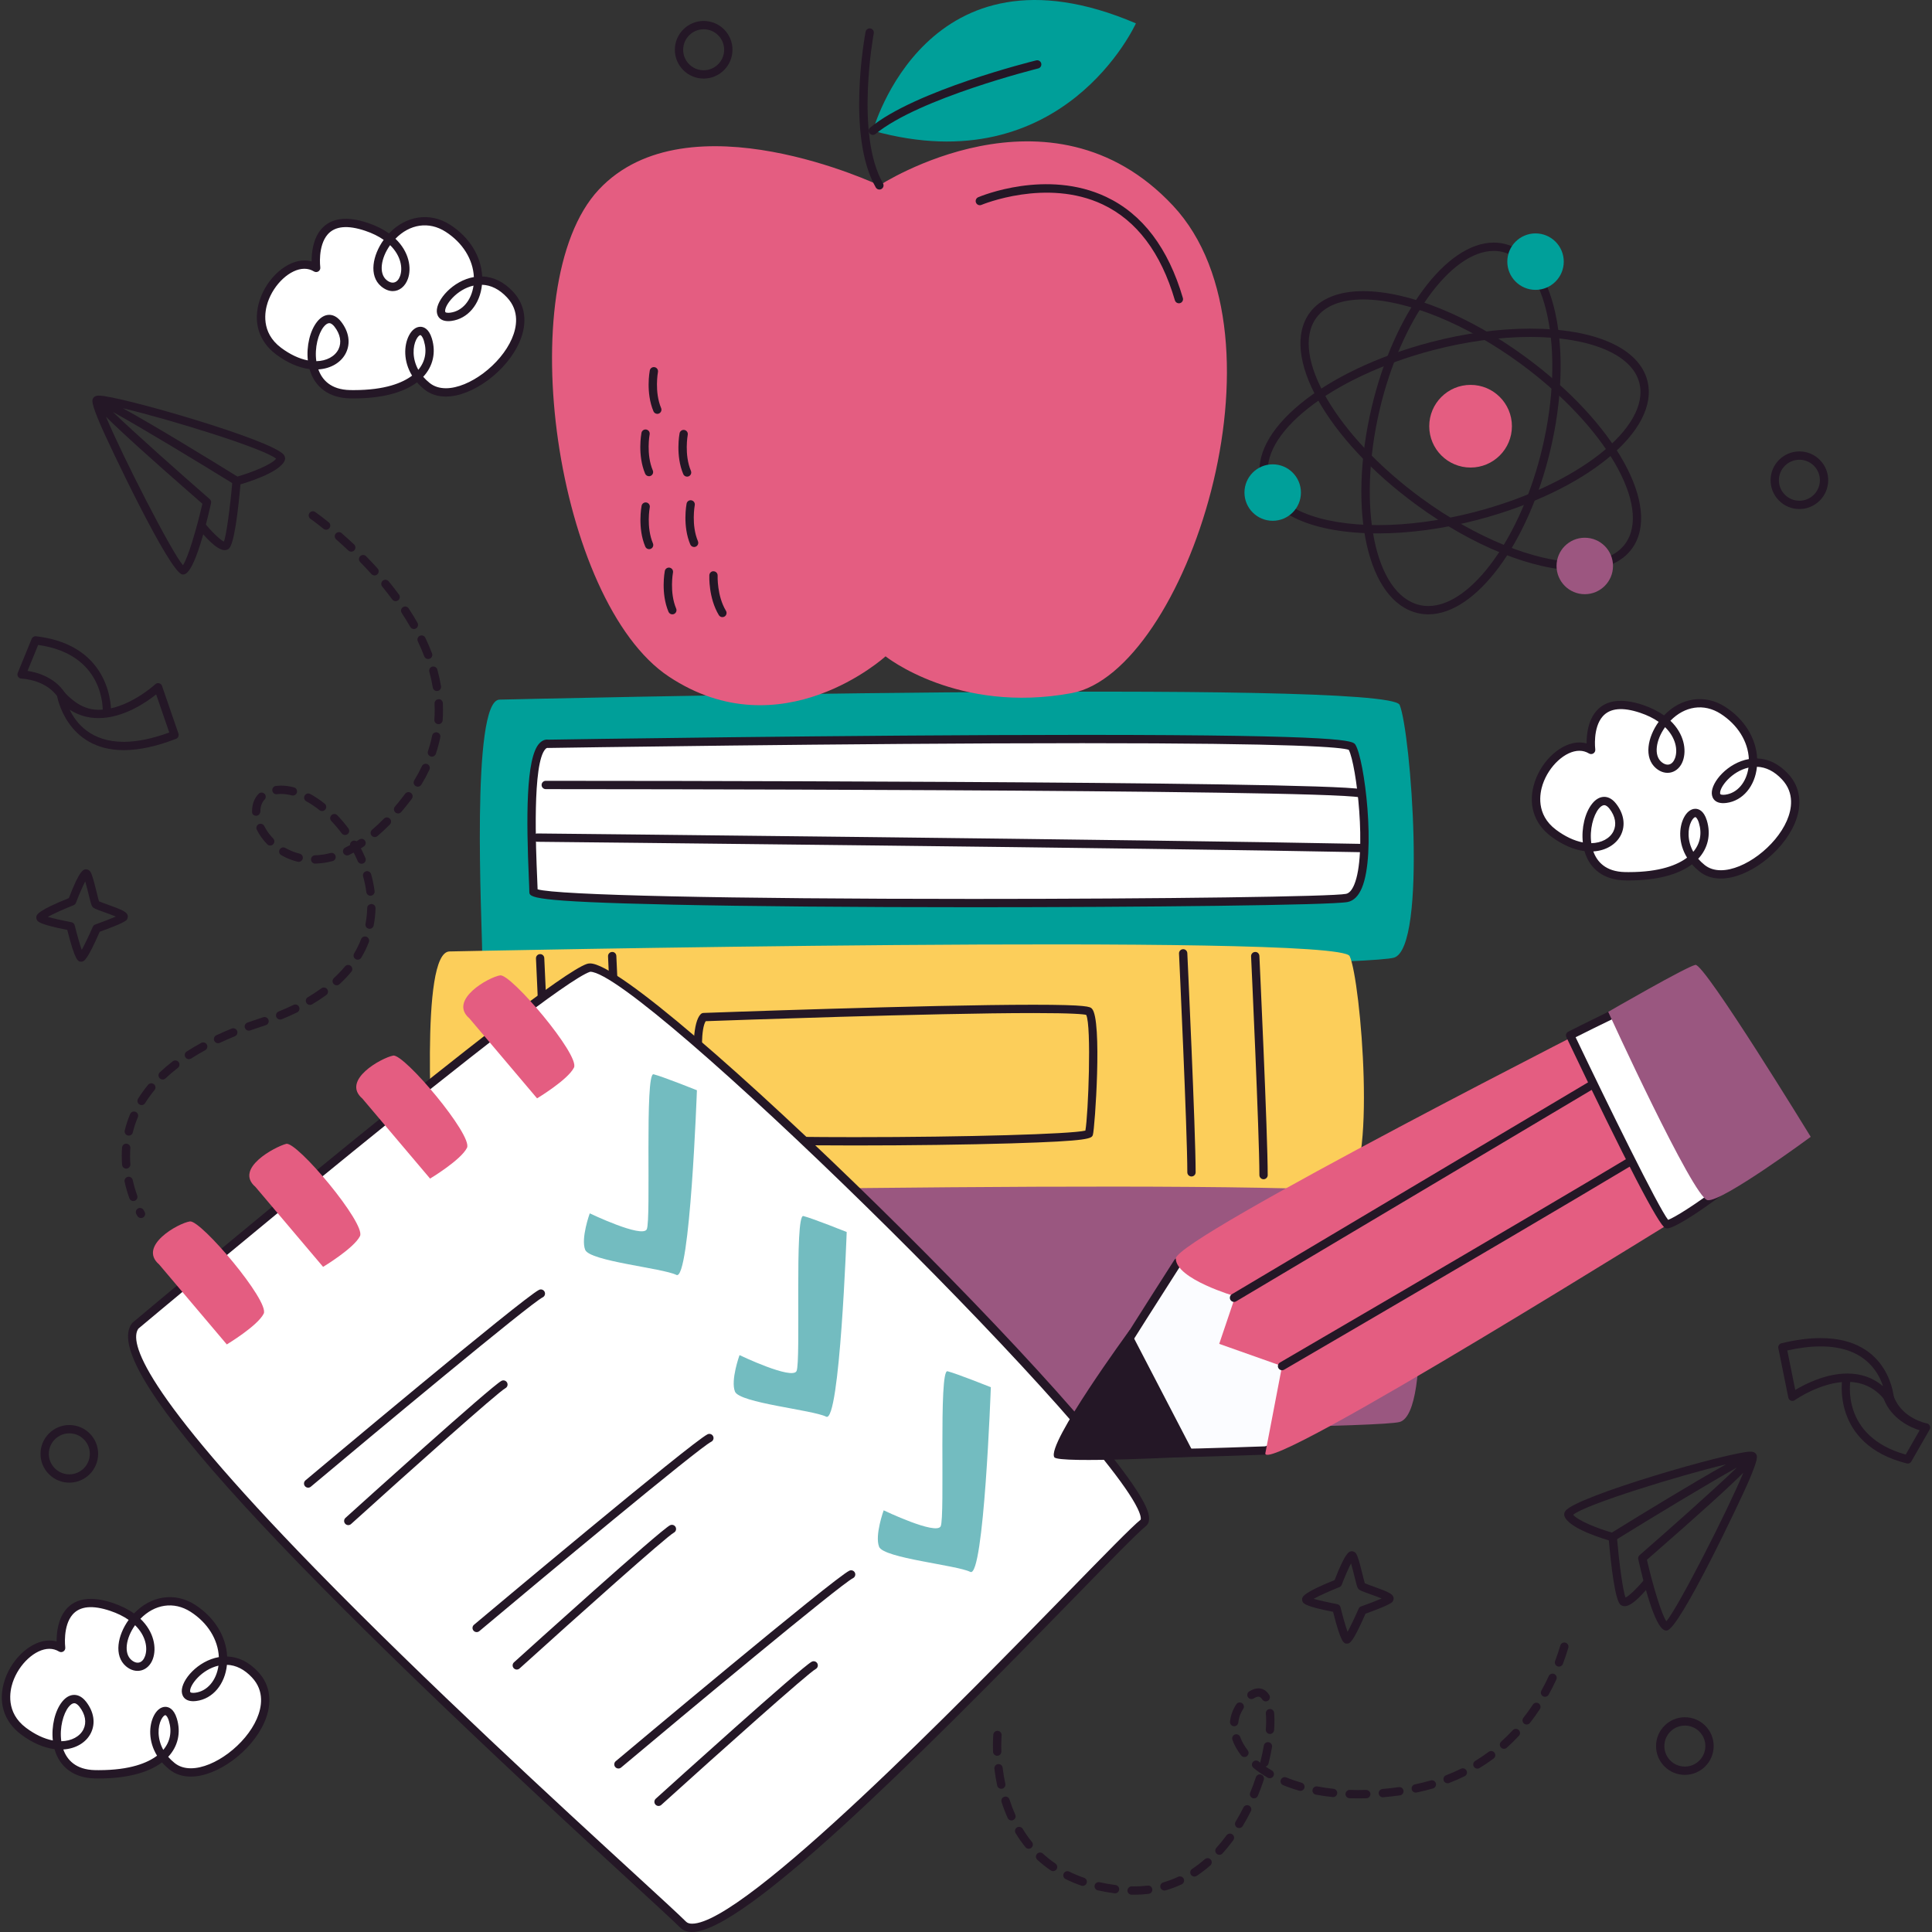<?xml version="1.0" encoding="UTF-8"?>
<!-- Generator: Adobe Illustrator 25.2.3, SVG Export Plug-In . SVG Version: 6.00 Build 0)  -->
<svg xmlns="http://www.w3.org/2000/svg" xmlns:xlink="http://www.w3.org/1999/xlink" version="1.1" id="Capa_1" x="0px" y="0px" viewBox="0 0 512 512" style="enable-background:new 0 0 512 512;" xml:space="preserve" width="512" height="512">
<rect x="0" y="0" width="512" height="512" fill="#333333" stroke="none"/>
<g>
	<g>
		<g>
			<path style="fill:#009F99;" d="M132.413,185.408c0,0,235.562-5.582,238.506,1.395c2.945,6.977,7.361,64.187-1.472,66.978     c-8.834,2.791-241.67,5.473-241.67-1.504S124.67,185.408,132.413,185.408z"/>
		</g>
		<g>
			<g>
				<path style="fill:#FFFFFF;" d="M145.323,197.116c0,0,210.314-3.334,212.943,0.834c2.629,4.168,6.572,38.342-1.314,40.009      s-215.572,2.501-215.572-1.667C141.379,232.123,138.75,196.282,145.323,197.116z"/>
			</g>
			<g>
				<path style="fill:#241726;" d="M257.838,240.425c-31.141,0-59.374-0.239-79.497-0.678c-38.063-0.826-38.063-1.928-38.063-3.456      c0-0.585-0.053-1.801-0.125-3.456c-0.671-15.582-0.863-32.028,2.81-35.863c0.939-0.979,1.804-1.037,2.497-0.951      c0.64-0.022,80.185-1.27,141.358-1.27c70.732,0,71.723,1.571,72.378,2.61c2.391,3.79,5.564,28.839,1.704,37.974      c-0.897,2.124-2.149,3.368-3.722,3.701C353.117,239.896,302.451,240.425,257.838,240.425z M142.471,235.682      c5.311,1.547,50.046,2.539,115.367,2.539c50.158,0,95.443-0.613,98.885-1.341c0.825-0.174,1.548-0.983,2.149-2.404      c3.458-8.186,0.598-31.888-1.434-35.757c-1.803-0.684-13.69-1.765-70.619-1.765c-61.156,0-140.683,1.248-141.479,1.261l0,0      c-0.008,0-0.235-0.015-0.24-0.015c-0.072,0-0.261,0-0.544,0.295c-3.517,3.673-2.525,26.682-2.2,34.244      C142.409,233.991,142.452,234.998,142.471,235.682z"/>
			</g>
		</g>
		<g>
			<path style="fill:#241726;" d="M360.588,211.335c-0.072,0-0.144-0.006-0.217-0.022c-10.786-2.156-213.69-2.182-215.739-2.182     c-0.609,0-1.102-0.493-1.102-1.102s0.493-1.102,1.102-1.102c8.372,0,205.172,0.026,216.171,2.225     c0.596,0.118,0.983,0.699,0.864,1.295C361.563,210.973,361.103,211.335,360.588,211.335z"/>
		</g>
		<g>
			<path style="fill:#241726;" d="M360.54,225.837c-0.008,0-0.015,0-0.023,0c-53.91-1.089-216.511-2.737-218.147-2.755     c-0.609-0.006-1.098-0.504-1.091-1.113c0.006-0.605,0.498-1.091,1.102-1.091c0.003,0,0.008,0,0.011,0     c1.637,0.017,164.248,1.666,218.17,2.755c0.608,0.013,1.091,0.516,1.079,1.123C361.63,225.359,361.138,225.837,360.54,225.837z"/>
		</g>
	</g>
	<g>
		<g>
			<path style="fill:#FCCE5A;" d="M119.163,252.143c0,0,235.562-4.939,238.506,1.235c2.945,6.174,7.432,59.214-1.401,61.683     c-8.834,2.47-241.522,1.294-241.522-4.88S111.102,252.143,119.163,252.143z"/>
		</g>
		<g>
			<path style="fill:#241726;" d="M334.855,312.512c-0.609,0-1.102-0.493-1.102-1.102c0-10.867-2.18-57.507-2.203-57.976     c-0.028-0.607,0.441-1.123,1.049-1.151c0.614-0.06,1.124,0.441,1.152,1.048c0.022,0.471,2.205,47.163,2.205,58.08     C335.957,312.019,335.464,312.512,334.855,312.512z"/>
		</g>
		<g>
			<path style="fill:#241726;" d="M315.756,311.778c-0.609,0-1.102-0.493-1.102-1.102c0-10.867-2.18-57.507-2.203-57.976     c-0.028-0.607,0.441-1.123,1.049-1.151c0.617-0.041,1.124,0.441,1.152,1.048c0.022,0.471,2.205,47.163,2.205,58.08     C316.858,311.285,316.365,311.778,315.756,311.778z"/>
		</g>
		<g>
			<path style="fill:#241726;" d="M164.441,312.512c-0.609,0-1.102-0.493-1.102-1.102c0-10.867-2.18-57.507-2.203-57.976     c-0.028-0.607,0.441-1.123,1.049-1.151c0.623-0.06,1.124,0.441,1.152,1.048c0.022,0.471,2.205,47.163,2.205,58.08     C165.543,312.019,165.05,312.512,164.441,312.512z"/>
		</g>
		<g>
			<path style="fill:#241726;" d="M145.344,313.082c-0.609,0-1.102-0.493-1.102-1.102c0-10.867-2.18-57.507-2.203-57.976     c-0.028-0.607,0.441-1.123,1.049-1.151c0.623-0.041,1.124,0.441,1.152,1.048c0.022,0.471,2.205,47.163,2.205,58.08     C146.445,312.589,145.953,313.082,145.344,313.082z"/>
		</g>
		<g>
			<path style="fill:#241726;" d="M226.5,303.56c-38.256,0-39.016-1.141-39.47-1.821c-1.781-2.673-5.485-28.821-1.331-32.977     c0.197-0.196,0.461-0.312,0.738-0.323c0.592-0.022,59.443-2.171,87.429-2.171c14.466,0,15.011,0.544,15.492,1.026     c2.816,2.815,0.785,31.888,0.267,33.446c-0.317,0.951-0.547,1.638-21.633,2.266C256.388,303.353,240.876,303.56,226.5,303.56z      M188.751,300.295c2.07,0.538,14.293,1.061,37.749,1.061c29.467,0,57.266-0.798,61.134-1.732     c0.769-4.08,1.661-27.823,0.218-30.67c-0.705-0.174-3.446-0.482-13.987-0.482c-26.571,0-81.045,1.943-86.848,2.152     C184.482,274.616,187.392,297.141,188.751,300.295z"/>
		</g>
	</g>
	<g>
		<path style="fill:#241726;" d="M21.515,254.848c-0.809,0-1.574,0-3.69-8.421c-7.132-1.375-7.737-2.186-7.97-2.498    c-0.204-0.273-0.293-0.777-0.199-1.106c0.13-0.461,0.431-1.526,8.584-4.812c2.929-7.637,3.927-7.637,4.593-7.637    c0.348,0,0.824,0.247,1.032,0.527c0.526,0.708,1.002,2.537,1.722,5.464c0.224,0.912,0.494,2.01,0.651,2.498    c0.43,0.192,1.369,0.527,2.148,0.807c4.2,1.506,5.282,2.019,5.479,3.028c0.075,0.381-0.118,0.934-0.408,1.192    c-0.851,0.766-4.898,2.268-7.026,3.028c-3.454,7.857-4.196,7.893-4.854,7.928C21.558,254.848,21.534,254.848,21.515,254.848z     M12.671,242.98c1.43,0.409,4.006,0.994,6.255,1.414c0.425,0.08,0.764,0.398,0.867,0.818c0.575,2.331,1.327,4.986,1.87,6.518    c0.79-1.427,1.977-3.925,2.94-6.133c0.123-0.28,0.356-0.497,0.645-0.598c1.92-0.676,4.088-1.504,5.452-2.1    c-0.95-0.398-2.226-0.856-3.057-1.153c-2.399-0.859-2.851-1.046-3.162-1.463c-0.271-0.364-0.438-0.968-1.033-3.389    c-0.221-0.9-0.558-2.272-0.862-3.314c-0.708,1.362-1.691,3.645-2.456,5.666c-0.11,0.291-0.336,0.519-0.622,0.635    C17.01,240.875,14.175,242.143,12.671,242.98z"/>
	</g>
	<g>
		<path style="fill:#241726;" d="M356.969,435.57c-0.809,0-1.574,0-3.69-8.423c-7.132-1.373-7.737-2.186-7.971-2.498    c-0.203-0.275-0.292-0.777-0.198-1.106c0.129-0.458,0.429-1.521,8.583-4.81c2.93-7.635,3.928-7.637,4.594-7.637    c0.348,0,0.824,0.247,1.032,0.527c0.526,0.706,1.001,2.535,1.72,5.462c0.225,0.91,0.495,2.01,0.651,2.498    c0.43,0.192,1.368,0.527,2.146,0.807c4.201,1.506,5.284,2.019,5.482,3.028c0.075,0.381-0.118,0.936-0.407,1.194    c-0.852,0.766-4.899,2.268-7.027,3.026c-3.453,7.855-4.194,7.896-4.851,7.93C357.014,435.57,356.989,435.57,356.969,435.57z     M348.126,423.702c1.431,0.409,4.006,0.992,6.254,1.412c0.425,0.077,0.764,0.398,0.867,0.818c0.575,2.333,1.326,4.986,1.87,6.518    c0.79-1.427,1.977-3.925,2.94-6.133c0.123-0.28,0.356-0.497,0.645-0.598c1.921-0.676,4.09-1.504,5.453-2.098    c-0.95-0.4-2.229-0.859-3.061-1.156c-2.396-0.861-2.848-1.046-3.159-1.463c-0.27-0.364-0.437-0.966-1.033-3.389    c-0.222-0.9-0.558-2.272-0.862-3.312c-0.709,1.36-1.693,3.643-2.458,5.666c-0.11,0.291-0.336,0.519-0.622,0.635    C352.464,421.596,349.632,422.865,348.126,423.702z"/>
	</g>
	<g>
		<g>
			<path style="fill:#241726;" d="M48.448,152.244c-0.019,0-0.059,0-0.077-0.002c-3.32-0.17-19.763-35.026-21.713-39.583     c-2.573-6.015-2.375-6.699-1.84-7.321h0.001l0,0c0.001-0.002,0.001-0.002,0.002-0.004c0.057-0.065,0.121-0.123,0.188-0.172     c0.085-0.067,0.179-0.123,0.278-0.166c0,0,0.001-0.002,0.002-0.002c0.246-0.108,0.533-0.155,0.929-0.155     c5.321,0,46.437,11.868,49.047,15.759c0.417,0.622,0.295,1.164,0.185,1.431c-1.355,3.301-10.56,6.01-12.392,6.518     c-0.294,0.086-0.612,0.041-0.875-0.125c-9.965-6.163-24.893-15.197-32.255-19.243c5.703,5.505,17.582,16.064,25.656,23.097     c0.306,0.267,0.44,0.68,0.351,1.074C51.642,152.242,49.239,152.244,48.448,152.244L48.448,152.244z M28.09,110.44     c4.308,10.353,17.3,35.738,20.387,39.349c1.287-1.782,3.563-9.391,5.16-16.284C39.05,120.791,31.735,114.079,28.09,110.44z      M32.579,108.195c8.604,4.734,22.789,13.424,30.348,18.098c3.8-1.102,8.974-3.131,10.253-4.728     C69.933,118.834,44.982,111.128,32.579,108.195z"/>
		</g>
		<g>
			<path style="fill:#241726;" d="M59.534,145.792c-0.066,0-0.132-0.002-0.202-0.009c-2.081-0.202-5.142-3.72-6.525-5.42     c-0.383-0.471-0.447-1.294,0.025-1.677c0.473-0.381,0.922-0.643,1.304-0.174c1.959,2.408,4.251,4.605,5.193,5.012     c0.65-1.534,1.668-9.18,2.239-15.752c0.053-0.607,0.592-1.039,1.193-1.003c0.606,0.052,1.054,0.587,1.002,1.192     c-0.634,7.299-1.69,16.252-3.119,17.442C60.421,145.586,60.057,145.792,59.534,145.792z"/>
		</g>
	</g>
	<g>
		<g>
			<path style="fill:#241726;" d="M441.639,432.104c-0.79,0-3.195,0-7.486-18.894c-0.089-0.394,0.045-0.807,0.351-1.074     c8.132-7.082,20.122-17.743,25.776-23.213c-7.193,3.988-22.314,13.136-32.375,19.359c-0.261,0.166-0.577,0.211-0.875,0.125     c-1.832-0.508-11.037-3.217-12.392-6.518c-0.11-0.267-0.232-0.809,0.185-1.431c2.609-3.891,43.726-15.759,49.047-15.759     c0.396,0,0.683,0.047,0.929,0.155c0,0,0.001,0.002,0.002,0.002c0.069,0.03,0.133,0.067,0.193,0.108     c0.004,0.002,0.008,0.006,0.012,0.009c0.009,0.006,0.017,0.011,0.026,0.017c0.086,0.056,0.166,0.125,0.236,0.204     c0.001,0.002,0.002,0.002,0.003,0.004l0,0c0.535,0.622,0.733,1.306-1.84,7.321c-1.951,4.558-18.393,39.413-21.712,39.583     C441.699,432.104,441.659,432.104,441.639,432.104z M436.45,413.364c1.599,6.893,3.874,14.502,5.159,16.284     c3.088-3.611,16.08-28.996,20.388-39.349C458.353,393.938,451.036,400.653,436.45,413.364z M416.908,401.425     c1.29,1.586,6.544,3.65,10.252,4.728c7.55-4.668,21.71-13.342,30.257-18.087C444.954,391.035,420.152,398.701,416.908,401.425z"/>
		</g>
		<g>
			<path style="fill:#241726;" d="M430.553,425.652c-0.523,0-0.888-0.207-1.11-0.392c-1.428-1.188-2.483-10.14-3.118-17.44     c-0.053-0.605,0.396-1.141,1.002-1.192c0.585-0.052,1.141,0.394,1.193,1.003c0.563,6.467,1.557,13.973,2.271,15.74     c0.96-0.443,3.224-2.619,5.16-4.999c0.383-0.469,0.694-0.38,1.165,0.003c0.472,0.383,0.556,1.232,0.173,1.703     c-1.384,1.7-4.453,5.364-6.534,5.566C430.686,425.65,430.619,425.652,430.553,425.652z"/>
		</g>
	</g>
	<g>
		<g>
			<path style="fill:#FFFFFF;" d="M16.203,436.727c0,0-2.118-16.08,13.36-10.877c15.478,5.203,10.435,19.926,4.534,14.888     c-5.901-5.038,5.171-22.125,17.015-14.517c11.844,7.609,9.195,22.372,0.794,23.462s5.086-17.19,15.669-5.901     s-12.524,31.872-21.973,24.304c-9.45-7.567-2.055-19.781,0.212-12.338c2.267,7.444-3.846,14.743-20.606,14.455     c-16.76-0.288-9.131-26.074-3.273-18.568c5.858,7.506-3.867,15.977-15.69,7.135C-5.579,449.927,7.908,431.647,16.203,436.727z"/>
		</g>
		<g>
			<path style="fill:#241726;" d="M26.16,471.313l-0.973-0.009c-5.5-0.095-9.374-2.909-10.744-7.762     c-2.89-0.368-5.936-1.704-8.86-3.891c-4.644-3.473-6.217-8.743-4.315-14.461c1.948-5.855,7.137-10.441,11.814-10.441     c0.662,0,1.302,0.086,1.918,0.258c-0.016-2.247,0.339-6.034,2.601-8.614c2.543-2.901,6.729-3.467,12.31-1.586     c2.141,0.719,4.019,1.653,5.596,2.78c4.475-4.704,10.838-5.739,16.198-2.294c5.117,3.288,8.229,8.343,8.493,13.697     c3.001,0.093,5.751,1.45,8.179,4.039c3.302,3.523,3.911,8.255,1.715,13.325c-3.337,7.704-12.452,14.463-19.507,14.463     c0,0-0.001,0-0.002,0c-2.212,0-4.12-0.631-5.673-1.872c-0.733-0.587-1.397-1.222-1.982-1.896     C39.224,469.843,33.461,471.313,26.16,471.313z M16.78,463.626c0.961,2.69,3.229,5.384,8.445,5.475l0.933,0.009     c8.398,0,12.993-1.963,15.464-3.833c-2.351-3.822-2.167-7.995-0.852-10.583c0.763-1.502,1.873-2.365,3.046-2.365     c0.787,0,2.229,0.402,3.05,3.099c1.135,3.729,0.298,7.377-2.295,10.155c0.504,0.581,1.079,1.132,1.717,1.642     c1.152,0.923,2.597,1.39,4.295,1.39c0.001,0,0.001,0,0.001,0c6.174,0,14.509-6.262,17.486-13.136     c1.291-2.98,2.114-7.299-1.301-10.943c-2.006-2.139-4.233-3.262-6.625-3.342c-0.515,5.139-3.739,9.017-8.099,9.583     c-2.86,0.374-3.815-1.13-3.871-2.516c-0.123-3.034,4.239-8.13,9.825-9.111c-0.212-4.661-2.957-9.092-7.485-12.002     c-4.452-2.858-9.546-2.016-13.303,1.846c3.649,3.486,4.325,7.769,3.303,10.631c-1.144,3.206-4.478,4.22-7.135,1.95     c-3.262-2.785-2.22-8.216,0.716-12.288c-1.372-0.96-3.011-1.762-4.885-2.393c-4.66-1.567-8-1.265-9.947,0.947     c-2.671,3.039-1.976,8.685-1.969,8.743c0.055,0.42-0.137,0.835-0.493,1.065c-0.358,0.23-0.815,0.237-1.175,0.017     c-0.774-0.473-1.629-0.714-2.544-0.714c-3.723,0-8.085,4.007-9.724,8.935c-0.749,2.251-1.902,7.926,3.543,11.999     c2.371,1.773,4.799,2.918,7.099,3.355c-0.408-3.762,0.554-7.893,2.486-10.291c0.941-1.169,2.042-1.786,3.183-1.786     c0.79,0,1.974,0.31,3.131,1.793c2.088,2.675,2.563,5.694,1.301,8.281C22.862,461.779,20.096,463.421,16.78,463.626z      M43.817,454.532c-0.19,0-0.653,0.314-1.081,1.16c-0.954,1.877-1.114,5.057,0.537,8.038c1.818-2.154,2.349-4.829,1.486-7.661     C44.377,454.813,43.941,454.532,43.817,454.532z M19.671,451.368c-0.444,0-0.965,0.342-1.467,0.966     c-1.425,1.767-2.468,5.539-1.956,9.109c2.699-0.052,4.939-1.257,5.874-3.172c0.879-1.801,0.494-3.973-1.057-5.959     C20.728,451.882,20.213,451.368,19.671,451.368z M57.9,441.415c-4.465,1.011-7.59,5.107-7.523,6.755     c0.009,0.204,0.018,0.458,0.848,0.458c0.165,0,0.344-0.013,0.538-0.039C54.96,448.175,57.36,445.3,57.9,441.415z M35.797,430.692     c-2.512,3.516-2.992,7.495-0.986,9.208c1.509,1.287,2.972,0.822,3.629-1.018C39.208,436.735,38.641,433.472,35.797,430.692z"/>
		</g>
	</g>
	<g>
		<g>
			<path style="fill:#FFFFFF;" d="M421.669,198.736c0,0-2.118-16.08,13.36-10.877c15.478,5.203,10.435,19.926,4.534,14.888     c-5.901-5.038,5.171-22.125,17.015-14.517c11.844,7.609,9.195,22.372,0.794,23.462c-8.401,1.09,5.086-17.19,15.669-5.901     c10.583,11.289-12.524,31.872-21.973,24.304c-9.45-7.567-2.055-19.781,0.212-12.338s-3.846,14.743-20.606,14.455     c-16.76-0.288-9.131-26.074-3.273-18.568c5.858,7.506-3.867,15.977-15.69,7.135C399.887,211.936,413.374,193.656,421.669,198.736     z"/>
		</g>
		<g>
			<path style="fill:#241726;" d="M431.626,233.322l-0.973-0.009c-5.5-0.095-9.374-2.909-10.744-7.762     c-2.89-0.368-5.936-1.704-8.86-3.891c-4.644-3.473-6.217-8.743-4.315-14.461c1.948-5.856,7.137-10.441,11.814-10.441     c0.662,0,1.302,0.086,1.918,0.258c-0.016-2.247,0.339-6.034,2.601-8.614c2.544-2.901,6.728-3.467,12.31-1.586     c2.141,0.719,4.019,1.653,5.596,2.78c4.474-4.702,10.836-5.737,16.198-2.294c5.117,3.288,8.229,8.343,8.493,13.697     c3.001,0.093,5.751,1.45,8.179,4.039c3.302,3.523,3.912,8.255,1.716,13.325c-3.338,7.704-12.452,14.463-19.508,14.463     c0,0-0.001,0-0.002,0c-2.212,0-4.12-0.631-5.673-1.872c-0.733-0.587-1.397-1.222-1.982-1.896     C444.691,231.852,438.928,233.322,431.626,233.322z M422.247,225.635c0.961,2.69,3.229,5.384,8.445,5.475l0.933,0.009     c8.398,0,12.993-1.963,15.464-3.833c-2.351-3.822-2.167-7.995-0.852-10.583c0.763-1.502,1.873-2.365,3.046-2.365     c0.787,0,2.229,0.402,3.05,3.099c1.135,3.729,0.298,7.377-2.295,10.155c0.504,0.581,1.079,1.132,1.717,1.642     c1.152,0.923,2.597,1.39,4.295,1.39c0.001,0,0.001,0,0.001,0c6.175,0,14.509-6.262,17.486-13.136     c1.292-2.98,2.114-7.299-1.301-10.943c-2.006-2.139-4.233-3.262-6.625-3.342c-0.515,5.139-3.739,9.017-8.099,9.583     c-2.863,0.368-3.817-1.13-3.871-2.516c-0.123-3.034,4.239-8.13,9.825-9.111c-0.212-4.661-2.957-9.092-7.485-12.002     c-4.45-2.858-9.546-2.019-13.303,1.846c3.649,3.486,4.325,7.769,3.303,10.631c-1.144,3.206-4.478,4.22-7.135,1.95     c-3.262-2.785-2.22-8.216,0.716-12.288c-1.372-0.96-3.011-1.762-4.885-2.393c-4.661-1.567-8.001-1.265-9.947,0.947     c-2.671,3.039-1.976,8.685-1.969,8.743c0.055,0.42-0.137,0.835-0.493,1.065c-0.357,0.23-0.813,0.239-1.175,0.017     c-0.774-0.473-1.629-0.714-2.544-0.714c-3.723,0-8.085,4.007-9.724,8.935c-0.749,2.251-1.902,7.926,3.543,11.999     c2.371,1.773,4.799,2.918,7.099,3.355c-0.408-3.762,0.554-7.893,2.486-10.291c0.941-1.169,2.042-1.786,3.183-1.786     c0.79,0,1.974,0.31,3.131,1.793c2.089,2.675,2.563,5.694,1.301,8.281C428.328,223.788,425.562,225.43,422.247,225.635z      M449.283,216.54c-0.19,0-0.653,0.314-1.081,1.16c-0.954,1.877-1.114,5.057,0.537,8.038c1.818-2.154,2.349-4.829,1.486-7.661     C449.844,216.822,449.407,216.54,449.283,216.54z M425.137,213.377c-0.444,0-0.965,0.342-1.467,0.966     c-1.425,1.767-2.468,5.539-1.956,9.109c2.699-0.052,4.939-1.257,5.874-3.172c0.879-1.801,0.494-3.973-1.057-5.959     C426.194,213.891,425.679,213.377,425.137,213.377z M463.367,203.424c-4.465,1.011-7.59,5.107-7.523,6.755     c0.009,0.204,0.018,0.458,0.848,0.458c0.165,0,0.344-0.013,0.538-0.039C460.426,210.184,462.826,207.309,463.367,203.424z      M441.264,192.701c-2.512,3.516-2.992,7.495-0.986,9.208c1.509,1.287,2.972,0.822,3.629-1.018     C444.675,198.744,444.108,195.481,441.264,192.701z"/>
		</g>
	</g>
	<g>
		<g>
			<path style="fill:#FFFFFF;" d="M83.787,70.999c0,0-2.118-16.08,13.36-10.877s10.435,19.926,4.534,14.888     c-5.901-5.038,5.171-22.125,17.015-14.517s9.195,22.372,0.794,23.462s5.086-17.19,15.669-5.901s-12.524,31.872-21.973,24.304     c-9.45-7.567-2.055-19.781,0.212-12.338s-3.846,14.743-20.606,14.455c-16.76-0.288-9.131-26.074-3.273-18.568     c5.858,7.506-3.867,15.977-15.69,7.135S75.492,65.92,83.787,70.999z"/>
		</g>
		<g>
			<path style="fill:#241726;" d="M93.744,105.585l-0.972-0.009c-5.5-0.095-9.374-2.909-10.745-7.762     c-2.89-0.37-5.935-1.704-8.859-3.891c-4.644-3.473-6.217-8.743-4.316-14.461c1.948-5.856,7.137-10.441,11.815-10.441     c0.662,0,1.302,0.086,1.918,0.258c-0.016-2.247,0.338-6.034,2.601-8.614c2.544-2.899,6.726-3.467,12.31-1.586     c2.141,0.719,4.019,1.653,5.596,2.783c4.471-4.706,10.835-5.737,16.197-2.296c5.118,3.288,8.23,8.343,8.494,13.697     c3.001,0.093,5.751,1.45,8.177,4.039c3.303,3.523,3.912,8.257,1.715,13.327c-3.337,7.704-12.452,14.463-19.507,14.463     c-2.212,0-4.121-0.631-5.674-1.872c-0.734-0.587-1.398-1.222-1.983-1.898C106.807,104.115,101.045,105.585,93.744,105.585z      M84.365,97.898c0.961,2.69,3.229,5.384,8.445,5.475l0.933,0.009c8.396,0,12.991-1.963,15.463-3.833     c-2.351-3.822-2.167-7.995-0.852-10.583c0.763-1.502,1.874-2.365,3.047-2.365c0.787,0,2.229,0.402,3.05,3.099     c1.136,3.729,0.298,7.377-2.295,10.155c0.504,0.583,1.078,1.134,1.717,1.644c1.151,0.923,2.597,1.39,4.296,1.39     c6.173,0,14.508-6.262,17.485-13.136c1.292-2.983,2.114-7.302-1.301-10.945c-2.006-2.139-4.233-3.262-6.624-3.342     c-0.515,5.139-3.739,9.017-8.099,9.583c-2.857,0.368-3.817-1.13-3.872-2.518c-0.122-3.034,4.242-8.13,9.826-9.109     c-0.212-4.661-2.957-9.092-7.485-12.002c-4.454-2.862-9.547-2.021-13.303,1.849c3.648,3.484,4.324,7.766,3.303,10.626     c-0.716,2.006-2.25,3.252-4.005,3.252h-0.001c-1.052,0-2.134-0.45-3.129-1.3c-3.262-2.785-2.22-8.216,0.716-12.286     c-1.372-0.962-3.011-1.765-4.885-2.395c-4.665-1.569-8.009-1.263-9.953,0.951c-2.676,3.054-1.971,8.681-1.964,8.737     c0.056,0.422-0.136,0.837-0.492,1.067c-0.357,0.23-0.813,0.237-1.176,0.017c-0.774-0.473-1.629-0.714-2.544-0.714     c-3.724,0-8.086,4.007-9.724,8.933c-0.749,2.253-1.902,7.928,3.543,12.002c2.371,1.773,4.798,2.916,7.098,3.355     c-0.408-3.762,0.554-7.893,2.486-10.291c0.941-1.169,2.042-1.786,3.183-1.786c0.791,0,1.976,0.31,3.132,1.793     c2.088,2.675,2.563,5.694,1.301,8.281C90.447,96.052,87.679,97.693,84.365,97.898z M111.402,88.804     c-0.192,0-0.653,0.314-1.082,1.16c-0.954,1.879-1.114,5.059,0.537,8.038c1.819-2.152,2.35-4.829,1.487-7.661     C111.961,89.086,111.524,88.804,111.402,88.804z M87.254,85.64c-0.443,0-0.965,0.342-1.467,0.966     c-1.425,1.767-2.468,5.541-1.956,9.109c2.699-0.049,4.94-1.257,5.875-3.172c0.879-1.801,0.494-3.973-1.057-5.959     C88.313,86.155,87.798,85.64,87.254,85.64z M125.485,75.687c-4.465,1.009-7.59,5.107-7.523,6.755     c0.008,0.204,0.018,0.458,0.848,0.458c0.165,0,0.344-0.013,0.538-0.039C122.546,82.447,124.946,79.572,125.485,75.687z      M103.382,64.964c-2.512,3.516-2.992,7.495-0.986,9.208c1.51,1.287,2.973,0.82,3.628-1.018     C106.792,71.007,106.225,67.744,103.382,64.964z"/>
		</g>
	</g>
	<g>
		<path style="fill:#241726;" d="M18.372,392.917c-0.002,0-0.031,0-0.032,0c-2.04-0.009-3.954-0.811-5.391-2.26    c-1.435-1.448-2.221-3.368-2.212-5.408c0.017-4.192,3.443-7.603,7.635-7.603c2.072,0.009,3.987,0.811,5.423,2.26    c1.435,1.448,2.221,3.368,2.212,5.408C25.99,389.506,22.564,392.917,18.372,392.917z M18.396,379.85    c-3.006,0-5.442,2.425-5.455,5.408c-0.006,1.453,0.552,2.819,1.574,3.848c1.021,1.031,2.383,1.601,3.834,1.608h0.024l0,0    c2.983,0,5.419-2.425,5.432-5.408c0.006-1.453-0.552-2.819-1.574-3.848C21.209,380.427,19.846,379.857,18.396,379.85z"/>
	</g>
	<g>
		<path style="fill:#241726;" d="M446.505,470.361c-0.002,0-0.031,0-0.032,0c-2.04-0.009-3.954-0.811-5.391-2.26    c-1.435-1.448-2.221-3.368-2.212-5.408c0.017-4.192,3.443-7.603,7.635-7.603c2.072,0.009,3.987,0.811,5.423,2.26    c1.435,1.448,2.221,3.368,2.212,5.408C454.123,466.951,450.697,470.361,446.505,470.361z M446.528,457.295    c-3.006,0-5.442,2.425-5.455,5.408c-0.006,1.453,0.552,2.819,1.574,3.848c1.021,1.031,2.383,1.601,3.834,1.608h0.024l0,0    c2.983,0,5.419-2.425,5.432-5.408c0.006-1.453-0.552-2.819-1.574-3.848C449.341,457.871,447.979,457.301,446.528,457.295z"/>
	</g>
	<g>
		<path style="fill:#241726;" d="M476.857,134.902c-0.002,0-0.031,0-0.032,0c-2.04-0.009-3.954-0.811-5.391-2.26    c-1.435-1.448-2.221-3.368-2.212-5.408c0.017-4.192,3.443-7.603,7.635-7.603c2.072,0.009,3.987,0.811,5.423,2.26    c1.435,1.448,2.221,3.368,2.212,5.408C484.475,131.491,481.049,134.902,476.857,134.902z M476.88,121.835    c-3.006,0-5.442,2.425-5.455,5.408c-0.006,1.453,0.552,2.819,1.574,3.848c1.021,1.031,2.383,1.601,3.834,1.608h0.024l0,0    c2.983,0,5.419-2.425,5.432-5.408c0.006-1.453-0.552-2.819-1.574-3.848C479.693,122.412,478.331,121.841,476.88,121.835z"/>
	</g>
	<g>
		<path style="fill:#241726;" d="M186.478,20.823c-0.002,0-0.031,0-0.032,0c-2.04-0.009-3.954-0.811-5.391-2.26    c-1.435-1.448-2.221-3.368-2.212-5.408c0.017-4.192,3.443-7.603,7.635-7.603c2.072,0.009,3.987,0.811,5.423,2.26    c1.435,1.448,2.221,3.368,2.212,5.408C194.096,17.412,190.67,20.823,186.478,20.823z M186.501,7.756    c-3.006,0-5.442,2.425-5.455,5.408c-0.006,1.453,0.552,2.819,1.574,3.848c1.021,1.031,2.383,1.601,3.834,1.608h0.024l0,0    c2.983,0,5.419-2.425,5.432-5.408c0.006-1.453-0.552-2.819-1.574-3.848C189.314,8.333,187.952,7.762,186.501,7.756z"/>
	</g>
	<g>
		<g>
			<path style="fill:#241726;" d="M378.542,162.804c-0.965,0-1.924-0.11-2.85-0.329c-13.29-3.125-18.645-27.065-12.191-54.501     c5.858-24.903,19.769-43.681,32.357-43.681c0.965,0,1.924,0.11,2.85,0.329c6.483,1.524,11.287,8.137,13.528,18.621     c2.181,10.2,1.705,22.942-1.337,35.88C405.042,144.025,391.131,162.804,378.542,162.804z M395.858,66.496     c-11.403,0-24.673,18.44-30.212,41.981c-6.067,25.796-1.335,49.056,10.549,51.854c0.762,0.179,1.552,0.269,2.347,0.269     c11.403,0,24.673-18.44,30.212-41.981c2.971-12.628,3.442-25.027,1.328-34.916c-2.053-9.604-6.272-15.619-11.877-16.938     C397.443,66.587,396.653,66.496,395.858,66.496z"/>
		</g>
		<g>
			<path style="fill:#241726;" d="M418.278,151.168c-12.009,0-28.043-6.49-42.892-17.364c-23.939-17.53-36.372-39.891-28.305-50.907     c2.751-3.755,7.656-5.741,14.183-5.741c12.009,0,28.043,6.49,42.892,17.364c23.939,17.53,36.372,39.891,28.305,50.905     C429.71,149.182,424.805,151.168,418.278,151.168z M361.264,79.359c-5.796,0-10.085,1.674-12.405,4.84     c-7.213,9.852,5.27,31.307,27.829,47.828c14.269,10.448,30.204,16.938,41.59,16.938c5.796,0,10.085-1.674,12.405-4.842     c7.214-9.85-5.27-31.305-27.829-47.825C388.586,85.849,372.65,79.359,361.264,79.359z"/>
		</g>
		<g>
			<path style="fill:#241726;" d="M365.24,141.359c-17.201,0-28.814-5.139-31.066-13.745c-3.454-13.209,16.325-29.437,45.031-36.945     c8.962-2.346,18.051-3.583,26.285-3.583c17.201,0,28.814,5.139,31.067,13.745c3.454,13.209-16.326,29.437-45.031,36.945     C382.564,140.122,373.475,141.359,365.24,141.359z M405.49,89.29c-8.049,0-16.946,1.214-25.728,3.51     c-27.051,7.076-46.546,22.443-43.456,34.255c1.952,7.465,13.039,12.101,28.933,12.101c8.049,0,16.947-1.214,25.729-3.51     c27.051-7.076,46.545-22.443,43.456-34.255C432.472,93.925,421.385,89.29,405.49,89.29z"/>
		</g>
		<g>
			<circle style="fill:#E45D81;" cx="389.719" cy="112.952" r="10.954"/>
		</g>
		<g>
			<circle style="fill:#9C5680;" cx="419.982" cy="149.987" r="7.481"/>
		</g>
		<g>
			<circle style="fill:#00A09A;" cx="406.933" cy="69.335" r="7.481"/>
		</g>
		<g>
			<circle style="fill:#00A09A;" cx="337.277" cy="130.533" r="7.481"/>
		</g>
	</g>
	<g>
		<g>
			<path style="fill:#241726;" d="M32.789,198.797c0,0-0.001,0-0.002,0c-15.17-0.002-17.621-14.163-17.644-14.303     c-0.082-0.48,0.09-0.565,0.525-0.782c0.435-0.215,1.19-0.493,1.521-0.138c2.585,2.757,5.434,4.528,8.919,4.528h0.001     c7.686,0,14.968-6.701,15.041-6.768c0.272-0.256,0.66-0.351,1.018-0.265c0.362,0.09,0.653,0.357,0.775,0.71l4.348,12.634     c0.193,0.56-0.091,1.173-0.642,1.386C41.528,197.788,36.865,198.797,32.789,198.797z M18.458,188.072     c1.71,3.568,5.646,8.52,14.329,8.522c0.001,0,0.001,0,0.001,0c3.543,0,7.6-0.833,12.071-2.473l-3.474-10.097     c-2.561,2.051-8.647,6.282-15.275,6.282c-0.001,0-0.002,0-0.002,0C23.318,190.306,20.757,189.557,18.458,188.072z"/>
		</g>
		<g>
			<path style="fill:#241726;" d="M28.325,189.916c-0.02,0-0.041-0.002-0.062-0.002c-0.607-0.034-1.072-0.553-1.038-1.16     c0.033-0.635,0.613-15.344-17.112-17.842l-2.813,6.88c2.609,0.39,7.821,1.786,10.473,6.759c0.286,0.538,0.083,1.205-0.454,1.491     c-0.54,0.288-1.204,0.082-1.491-0.454c-2.947-5.531-10.057-5.744-10.129-5.746c-0.363-0.009-0.698-0.194-0.897-0.497     c-0.199-0.303-0.236-0.686-0.099-1.022l3.692-9.03c0.186-0.456,0.654-0.723,1.147-0.678     c20.673,2.395,19.895,20.084,19.884,20.261C29.39,189.464,28.905,189.916,28.325,189.916z"/>
		</g>
	</g>
	<g>
		<g>
			<path style="fill:#241726;" d="M500.859,372.113c-0.349,0-0.684-0.166-0.897-0.461c-2.582-3.615-6.084-5.449-10.403-5.449     c-7.015,0-13.85,4.801-13.918,4.848c-0.303,0.217-0.697,0.265-1.045,0.127c-0.346-0.138-0.6-0.441-0.675-0.807l-2.645-13.099     c-0.117-0.579,0.245-1.149,0.821-1.289c3.77-0.915,7.268-1.377,10.396-1.377c18.653,0,19.46,16.2,19.467,16.364     c0.017,0.486-0.286,0.927-0.747,1.085C501.098,372.094,500.978,372.113,500.859,372.113z M473.649,357.886l2.114,10.467     c2.497-1.506,7.986-4.353,13.796-4.353c3.678,0,6.848,1.128,9.464,3.361c-1.375-4.227-5.307-10.551-16.529-10.551     C479.825,356.81,476.854,357.172,473.649,357.886z"/>
		</g>
		<g>
			<path style="fill:#241726;" d="M505.568,387.859c-0.09,0-0.181-0.011-0.269-0.034c-20.177-5.098-17.072-22.529-17.039-22.705     c0.114-0.598,0.697-0.983,1.287-0.874c0.598,0.114,0.99,0.691,0.878,1.289c-0.118,0.624-2.632,15.128,14.608,19.94l3.697-6.447     c-2.535-0.732-7.582-3.11-9.555-8.389c-0.213-0.57,0.142-0.899,0.713-1.112c0.564-0.209,1.771-0.008,1.984,0.565     c2.193,5.868,8.645,7.103,8.716,7.113c0.359,0.056,0.667,0.284,0.824,0.611c0.159,0.327,0.144,0.71-0.037,1.026l-4.851,8.464     C506.323,387.653,505.955,387.859,505.568,387.859z"/>
		</g>
	</g>
	<g>
		<g>
			<path style="fill:#E45D81;" d="M233.047,49.131c0,0,45.169-29.526,77.8,5.359s3.288,123.632-26.88,129.2     c-30.168,5.568-49.288-9.758-49.288-9.758s-27.591,25.164-57.437,5.363S135.076,75.522,158.668,50.273     S233.047,49.131,233.047,49.131z"/>
		</g>
		<g>
			<path style="fill:#241726;" d="M233.048,50.234c-0.382,0-0.752-0.198-0.957-0.553c-7.804-13.575-2.912-40.141-2.7-41.264     c0.113-0.598,0.696-0.983,1.287-0.878c0.597,0.112,0.991,0.689,0.878,1.287c-0.051,0.267-4.953,26.889,2.446,39.758     c0.303,0.527,0.122,1.201-0.407,1.504C233.424,50.186,233.235,50.234,233.048,50.234z"/>
		</g>
		<g>
			<path style="fill:#009F99;" d="M231.322,34.652c0,0,14.224-52.207,69.702-28.46C301.023,6.192,281.87,48.717,231.322,34.652z"/>
		</g>
		<g>
			<path style="fill:#241726;" d="M231.323,35.753c-0.318,0-0.634-0.136-0.851-0.4c-0.387-0.469-0.321-1.164,0.15-1.552     c11.875-9.794,42.675-17.476,43.981-17.799c0.593-0.14,1.188,0.215,1.333,0.805c0.146,0.592-0.214,1.188-0.806,1.334     c-0.314,0.077-31.618,7.885-43.107,17.36C231.817,35.671,231.569,35.753,231.323,35.753z"/>
		</g>
		<g>
			<path style="fill:#241726;" d="M312.416,80.379c-0.478,0-0.917-0.312-1.058-0.792c-3.685-12.596-10.123-21.143-19.134-25.408     c-14.9-7.05-31.954,0.047-32.126,0.116c-0.561,0.239-1.207-0.022-1.445-0.583c-0.239-0.56,0.023-1.207,0.582-1.444     c0.735-0.312,18.148-7.553,33.931-0.08c9.604,4.545,16.437,13.555,20.307,26.779c0.171,0.585-0.165,1.197-0.748,1.367     C312.623,80.364,312.519,80.379,312.416,80.379z"/>
		</g>
		<g>
			<g>
				<path style="fill:#241726;" d="M172.02,145.538c-0.429,0-0.838-0.254-1.016-0.674c-2.072-4.919-1.022-10.581-0.977-10.82      c0.114-0.596,0.692-0.992,1.288-0.876c0.598,0.114,0.99,0.691,0.877,1.289c-0.01,0.052-0.965,5.259,0.844,9.55      c0.236,0.562-0.027,1.207-0.587,1.444C172.308,145.51,172.163,145.538,172.02,145.538z"/>
			</g>
			<g>
				<path style="fill:#241726;" d="M171.986,126.203c-0.429,0-0.838-0.254-1.016-0.674c-2.071-4.919-1.021-10.581-0.976-10.82      c0.114-0.596,0.686-0.99,1.288-0.876c0.598,0.114,0.99,0.691,0.877,1.289c-0.01,0.052-0.965,5.259,0.842,9.55      c0.236,0.562-0.027,1.207-0.589,1.444C172.275,126.175,172.129,126.203,171.986,126.203z"/>
			</g>
			<g>
				<path style="fill:#241726;" d="M174.19,109.676c-0.429,0-0.838-0.254-1.016-0.674c-2.071-4.919-1.021-10.581-0.976-10.82      c0.114-0.596,0.689-0.994,1.288-0.876c0.598,0.114,0.99,0.691,0.877,1.289c-0.01,0.052-0.965,5.259,0.842,9.55      c0.236,0.562-0.027,1.207-0.589,1.444C174.478,109.648,174.333,109.676,174.19,109.676z"/>
			</g>
			<g>
				<path style="fill:#241726;" d="M182.085,126.315c-0.429,0-0.838-0.254-1.016-0.674c-2.071-4.917-1.021-10.579-0.976-10.818      c0.114-0.598,0.686-0.992,1.288-0.876c0.598,0.114,0.99,0.691,0.877,1.289c-0.01,0.052-0.965,5.259,0.842,9.548      c0.236,0.562-0.027,1.207-0.587,1.444C182.374,126.287,182.228,126.315,182.085,126.315z"/>
			</g>
			<g>
				<path style="fill:#241726;" d="M183.945,144.959c-0.429,0-0.838-0.252-1.016-0.674c-2.072-4.917-1.022-10.581-0.977-10.82      c0.114-0.596,0.69-0.99,1.288-0.876c0.598,0.114,0.99,0.691,0.877,1.289c-0.01,0.052-0.965,5.262,0.844,9.55      c0.236,0.562-0.027,1.207-0.587,1.444C184.233,144.931,184.088,144.959,183.945,144.959z"/>
			</g>
			<g>
				<path style="fill:#241726;" d="M178.174,162.81c-0.429,0-0.838-0.252-1.016-0.674c-2.072-4.917-1.022-10.581-0.977-10.82      c0.114-0.596,0.69-0.988,1.288-0.876c0.598,0.114,0.99,0.691,0.877,1.289c-0.01,0.052-0.965,5.262,0.844,9.55      c0.236,0.562-0.027,1.207-0.587,1.444C178.463,162.782,178.317,162.81,178.174,162.81z"/>
			</g>
			<g>
				<path style="fill:#241726;" d="M191.445,163.546c-0.373,0-0.737-0.189-0.945-0.532c-2.757-4.571-2.532-10.325-2.521-10.568      c0.028-0.607,0.557-1.125,1.149-1.05c0.608,0.026,1.078,0.54,1.052,1.149c-0.002,0.052-0.2,5.343,2.207,9.329      c0.314,0.523,0.146,1.199-0.374,1.513C191.836,163.494,191.639,163.546,191.445,163.546z"/>
			</g>
		</g>
	</g>
	<g>
		<path style="fill:#9A5780;" d="M133.885,316.331c0,0,235.562-4.939,238.506,1.235c2.945,6.174,7.361,56.803-1.472,59.273    c-8.834,2.47-241.451,3.705-241.451-2.47C129.469,368.194,126.524,315.096,133.885,316.331z"/>
	</g>
	<g>
		<g>
			<path style="fill:#FFFFFF;" d="M35.871,351.335c0,0,108.386-90.967,119.999-94.838c11.613-3.871,156.772,139.353,147.095,147.095     c-9.677,7.742-110.321,118.063-121.934,106.45C169.418,498.431,22.323,368.755,35.871,351.335z"/>
		</g>
		<g>
			<path style="fill:#241726;" d="M183.413,512c-1.316,0-2.379-0.396-3.161-1.177c-1.745-1.745-6.71-6.301-13.579-12.608     C67.231,406.939,26.623,361.431,35.002,350.66c0.047-0.062,0.101-0.118,0.161-0.168c4.432-3.721,108.68-91.147,120.358-95.04     c0.266-0.088,0.564-0.133,0.883-0.133c14.481,0,140.1,123.353,147.707,145.043c0.677,1.928,0.523,3.305-0.458,4.091     c-2.205,1.762-9.349,9.088-19.239,19.224C242.728,466.41,197.105,512,183.413,512z M36.678,352.098     c-2.434,3.407,0.606,16.23,46.841,63.638c29.434,30.179,65.349,63.145,84.644,80.856c6.891,6.325,11.869,10.893,13.648,12.673     c0.358,0.359,0.882,0.532,1.603,0.532c13.91,0,71.668-59.205,99.424-87.659c9.944-10.192,17.129-17.558,19.439-19.406     c0.005-0.004,0.337-0.59-0.805-2.97c-11.473-23.928-132.137-142.239-145.067-142.239     C145.087,261.254,40.474,348.915,36.678,352.098z"/>
		</g>
	</g>
	<g>
		<g>
			<g>
				<g>
					<path style="fill:#FBFCFF;" d="M452.131,315.479c0,0-111.514,68.809-116.931,68.925c-5.417,0.116-54.162,2.336-53.101-1.204       c1.062-3.54,30.038-48.713,30.038-48.713l121.477-67.229L452.131,315.479z"/>
				</g>
				<g>
					<path style="fill:#241726;" d="M301.605,386.299c-18.761,0-19.734-1.306-20.316-2.087c-0.289-0.39-0.378-0.874-0.241-1.328       c1.076-3.585,27.192-44.354,30.166-48.99c0.099-0.155,0.235-0.282,0.394-0.37l121.477-67.23c0.28-0.151,0.611-0.181,0.91-0.071       c0.3,0.11,0.538,0.342,0.652,0.639l18.517,48.221c0.189,0.495,0.001,1.054-0.45,1.334       c-11.44,7.058-111.93,68.966-117.486,69.089c-0.684,0.015-2.062,0.062-3.945,0.129       C324.671,385.869,312.363,386.299,301.605,386.299z M283.368,383.013c1.096,0.392,4.923,1.082,18.237,1.082       c10.719,0,23.002-0.43,29.601-0.661c1.897-0.067,3.285-0.116,3.975-0.131c4.415-0.506,71.246-40.926,115.599-68.282       l-17.735-46.186l-120.125,66.481C301.845,352.586,285.507,378.494,283.368,383.013z"/>
				</g>
			</g>
			<g>
				<path style="fill:#241726;" d="M299.387,352.479l17.402,33.493c0,0-36.286,1.952-37.381,0.217      C277.22,382.719,299.387,352.479,299.387,352.479z"/>
			</g>
			<g>
				<path style="fill:#E45D81;" d="M335.317,385.198l4.44-23.167l-16.651-5.895l4.256-12.597c0,0-15.725-4.545-15.759-10.015      s118.426-65.569,118.426-65.569s26.819,47.666,22.5,50.104C448.21,320.497,335.714,391.051,335.317,385.198z"/>
			</g>
			<g>
				<path style="fill:#241726;" d="M339.757,363.133c-0.38,0-0.749-0.196-0.953-0.547c-0.306-0.527-0.128-1.201,0.398-1.506      c29.877-17.403,107.988-63.092,110.599-65.506c0.43-0.398,1.124-0.411,1.544,0.004c0.419,0.413,0.461,1.061,0.067,1.5      c-2.204,2.447-99.961,59.418-111.101,65.904C340.136,363.086,339.946,363.133,339.757,363.133z"/>
			</g>
			<g>
				<path style="fill:#241726;" d="M327.03,345.025c-0.376,0-0.742-0.192-0.948-0.538c-0.311-0.523-0.14-1.199,0.383-1.511      l115.874-68.926c0.523-0.314,1.199-0.14,1.51,0.383c0.311,0.523,0.14,1.199-0.383,1.511L327.592,344.87      C327.415,344.976,327.221,345.025,327.03,345.025z"/>
			</g>
		</g>
		<g>
			<g>
				<path style="fill:#FFFFFF;" d="M416.098,274.385c0,0,23.527,49.373,25.598,50.033s27.561-17.587,26.964-21.457      c-0.597-3.87-21.4-42.577-27.693-40.29C434.673,264.959,416.098,274.385,416.098,274.385z"/>
			</g>
			<g>
				<path style="fill:#241726;" d="M441.827,325.538h-0.001c-0.113,0-0.358-0.034-0.466-0.069      c-1.675-0.536-10.51-17.562-26.257-50.61c-0.257-0.54-0.038-1.186,0.496-1.457c0.761-0.385,18.707-9.484,24.991-11.765      c0.299-0.11,0.62-0.164,0.952-0.164c7.784,0,27.588,37.32,28.206,41.32c0.15,0.968-0.411,2.13-1.817,3.77      C462.757,312.594,444.95,325.538,441.827,325.538z M417.555,274.885c8.471,17.745,21.944,45.174,24.513,48.385      c1.541-0.521,7.053-3.899,13.711-8.963c8.593-6.533,11.757-10.282,11.789-11.205c-0.662-4.272-20.357-39.424-26.026-39.424      C436.025,265.644,421.439,272.929,417.555,274.885z"/>
			</g>
		</g>
		<g>
			<path style="fill:#9A5780;" d="M426.189,268.15c0,0,22.556,49.316,26.34,49.909c3.784,0.593,27.333-16.787,27.333-16.787     s-28.167-46.037-30.556-45.572S426.189,268.15,426.189,268.15z"/>
		</g>
	</g>
	<g>
		<path style="fill:#E45D81;" d="M42.176,335.099l17.928,21.187c0,0,8.149-4.889,9.779-8.149s-16.653-24.891-19.557-24.447    C47.182,324.171,36.472,330.21,42.176,335.099z"/>
	</g>
	<g>
		<path style="fill:#E45D81;" d="M67.694,314.543l17.928,21.187c0,0,8.149-4.889,9.779-8.149s-16.713-25.185-19.557-24.447    C72.912,303.895,61.99,309.654,67.694,314.543z"/>
	</g>
	<g>
		<path style="fill:#E45D81;" d="M96.047,291.151l17.928,21.187c0,0,8.149-4.889,9.779-8.149s-16.672-25-19.557-24.447    C101.11,280.335,90.343,286.262,96.047,291.151z"/>
	</g>
	<g>
		<path style="fill:#E45D81;" d="M124.401,269.886l17.928,21.187c0,0,8.149-4.889,9.779-8.149s-16.649-24.867-19.557-24.447    C129.605,258.904,118.697,264.997,124.401,269.886z"/>
	</g>
	<g>
		<path style="fill:#73BCC0;" d="M156.291,321.551c0,0,13.897,6.646,15.106,4.23s-0.604-41.692,1.813-41.087s11.48,4.23,11.48,4.23    s-1.813,50.755-5.438,48.942c-3.625-1.813-22.961-3.625-24.169-6.646C153.874,328.197,156.291,321.551,156.291,321.551z"/>
	</g>
	<g>
		<path style="fill:#73BCC0;" d="M195.985,359.119c0,0,13.897,6.646,15.106,4.23s-0.604-41.692,1.813-41.087    c2.417,0.604,11.48,4.23,11.48,4.23s-1.813,50.755-5.438,48.942c-3.625-1.813-22.961-3.625-24.169-6.646    C193.569,365.765,195.985,359.119,195.985,359.119z"/>
	</g>
	<g>
		<path style="fill:#73BCC0;" d="M234.182,400.253c0,0,13.897,6.646,15.106,4.23s-0.604-41.692,1.813-41.087s11.48,4.23,11.48,4.23    s-1.813,50.755-5.438,48.942c-3.625-1.813-22.961-3.625-24.169-6.646C231.765,406.899,234.182,400.253,234.182,400.253z"/>
	</g>
	<g>
		<g>
			<path style="fill:#FFFFFF;" d="M81.665,393.145c0,0,57.415-48.201,61.668-50.327"/>
		</g>
		<g>
			<path style="fill:#241726;" d="M81.667,394.248c-0.315,0-0.627-0.133-0.845-0.394c-0.392-0.465-0.331-1.16,0.136-1.552     c2.348-1.971,57.564-48.31,61.883-50.47c0.542-0.275,1.206-0.052,1.478,0.493c0.272,0.544,0.052,1.205-0.493,1.478     c-3.393,1.696-45.51,36.803-61.453,50.186C82.168,394.164,81.916,394.248,81.667,394.248z"/>
		</g>
	</g>
	<g>
		<g>
			<path style="fill:#FFFFFF;" d="M92.298,403.069c0,0,38.277-34.623,41.112-36.15"/>
		</g>
		<g>
			<path style="fill:#241726;" d="M92.298,404.171c-0.3,0-0.599-0.123-0.817-0.364c-0.409-0.45-0.373-1.147,0.077-1.556     c3.928-3.553,38.459-34.757,41.329-36.304c0.538-0.286,1.204-0.088,1.492,0.448c0.289,0.536,0.089,1.205-0.447,1.493     c-1.994,1.074-25.549,22.116-40.896,35.998C92.826,404.076,92.561,404.171,92.298,404.171z"/>
		</g>
	</g>
	<g>
		<g>
			<path style="fill:#FFFFFF;" d="M126.322,431.422c0,0,57.415-48.201,61.668-50.327"/>
		</g>
		<g>
			<path style="fill:#241726;" d="M126.323,432.523c-0.315,0-0.627-0.133-0.845-0.394c-0.392-0.465-0.331-1.16,0.136-1.552     c2.348-1.971,57.563-48.31,61.883-50.468c0.544-0.273,1.207-0.049,1.478,0.493c0.272,0.544,0.052,1.207-0.493,1.478     c-3.394,1.696-45.511,36.801-61.453,50.184C126.825,432.439,126.573,432.523,126.323,432.523z"/>
		</g>
	</g>
	<g>
		<g>
			<path style="fill:#FFFFFF;" d="M136.954,441.346c0,0,38.277-34.623,41.112-36.151"/>
		</g>
		<g>
			<path style="fill:#241726;" d="M136.954,442.448c-0.3,0-0.599-0.123-0.817-0.364c-0.409-0.45-0.373-1.147,0.077-1.556     c3.928-3.553,38.459-34.757,41.329-36.304c0.539-0.284,1.204-0.088,1.492,0.448c0.289,0.536,0.089,1.205-0.447,1.493     c-1.994,1.074-25.549,22.116-40.896,35.998C137.482,442.354,137.218,442.448,136.954,442.448z"/>
		</g>
	</g>
	<g>
		<g>
			<path style="fill:#FFFFFF;" d="M163.89,467.573c0,0,57.415-48.201,61.668-50.327"/>
		</g>
		<g>
			<path style="fill:#241726;" d="M163.892,468.674c-0.315,0-0.627-0.133-0.845-0.394c-0.392-0.465-0.331-1.16,0.136-1.552     c2.348-1.971,57.563-48.31,61.883-50.468c0.544-0.275,1.207-0.049,1.478,0.493c0.272,0.544,0.052,1.207-0.493,1.478     c-3.394,1.696-45.511,36.801-61.453,50.184C164.393,468.59,164.141,468.674,163.892,468.674z"/>
		</g>
	</g>
	<g>
		<g>
			<path style="fill:#FFFFFF;" d="M174.523,477.497c0,0,38.277-34.623,41.112-36.15"/>
		</g>
		<g>
			<path style="fill:#241726;" d="M174.522,478.599c-0.3,0-0.599-0.123-0.817-0.364c-0.409-0.45-0.373-1.147,0.077-1.556     c3.928-3.553,38.459-34.757,41.329-36.304c0.538-0.284,1.204-0.088,1.492,0.448c0.289,0.536,0.089,1.205-0.447,1.493     c-1.994,1.074-25.549,22.116-40.896,35.998C175.051,478.505,174.786,478.599,174.522,478.599z"/>
		</g>
	</g>
	<g>
		<path style="fill:#241726;" d="M300.613,502.122l-0.755-0.011c-0.609-0.017-1.089-0.523-1.073-1.132    c0.016-0.609,0.603-1.113,1.131-1.072l0.706,0.011c1.174,0,2.362-0.073,3.521-0.215c0.593-0.095,1.152,0.355,1.228,0.958    c0.075,0.605-0.354,1.156-0.959,1.229C303.164,502.045,301.886,502.122,300.613,502.122z M295.498,501.752    c-0.046,0-0.095-0.002-0.142-0.009c-1.527-0.198-3.018-0.461-4.434-0.783c-0.593-0.133-0.965-0.725-0.831-1.317    c0.136-0.594,0.727-0.971,1.319-0.831c1.348,0.306,2.771,0.557,4.228,0.745c0.604,0.077,1.03,0.631,0.952,1.235    C296.518,501.348,296.043,501.752,295.498,501.752z M308.583,501.014c-0.479,0-0.919-0.314-1.059-0.796    c-0.169-0.585,0.168-1.194,0.753-1.364c1.34-0.387,2.671-0.887,3.956-1.487c0.552-0.26,1.207-0.019,1.464,0.534    c0.257,0.551,0.018,1.205-0.533,1.463c-1.389,0.648-2.828,1.188-4.277,1.608C308.786,501.001,308.684,501.014,308.583,501.014z     M286.936,499.781c-0.119,0-0.241-0.019-0.36-0.06c-1.448-0.501-2.856-1.089-4.185-1.747c-0.546-0.271-0.769-0.932-0.499-1.476    c0.27-0.547,0.93-0.77,1.476-0.499c1.247,0.618,2.568,1.169,3.928,1.64c0.576,0.2,0.88,0.826,0.681,1.403    C287.819,499.495,287.392,499.781,286.936,499.781z M316.532,497.308c-0.357,0-0.707-0.172-0.919-0.493    c-0.337-0.508-0.198-1.19,0.309-1.528c1.152-0.764,2.289-1.633,3.376-2.587c0.458-0.402,1.155-0.357,1.555,0.103    c0.401,0.456,0.355,1.153-0.102,1.554c-1.163,1.018-2.378,1.95-3.611,2.767C316.953,497.248,316.741,497.308,316.532,497.308z     M279.079,495.873c-0.213,0-0.429-0.062-0.619-0.192c-1.26-0.856-2.462-1.81-3.571-2.83c-0.449-0.413-0.477-1.11-0.066-1.558    c0.414-0.445,1.113-0.473,1.557-0.065c1.031,0.949,2.148,1.833,3.319,2.632c0.504,0.342,0.634,1.026,0.292,1.53    C279.777,495.705,279.432,495.873,279.079,495.873z M323.161,491.543c-0.264,0-0.528-0.095-0.739-0.284    c-0.451-0.409-0.486-1.106-0.077-1.558c0.938-1.037,1.85-2.156,2.709-3.331c0.359-0.488,1.051-0.596,1.54-0.237    c0.491,0.359,0.597,1.048,0.238,1.541c-0.904,1.233-1.864,2.412-2.854,3.508C323.761,491.421,323.461,491.543,323.161,491.543z     M272.622,489.936c-0.321,0-0.637-0.138-0.855-0.407c-0.94-1.153-1.823-2.406-2.622-3.723c-0.315-0.521-0.15-1.199,0.371-1.515    c0.522-0.312,1.198-0.146,1.513,0.37c0.747,1.231,1.57,2.402,2.447,3.478c0.384,0.471,0.313,1.164-0.158,1.549    C273.113,489.854,272.866,489.936,272.622,489.936z M328.385,484.455c-0.194,0-0.391-0.052-0.568-0.159    c-0.521-0.314-0.689-0.992-0.374-1.513c0.731-1.207,1.431-2.481,2.084-3.785c0.272-0.547,0.932-0.766,1.479-0.493    c0.543,0.273,0.764,0.934,0.492,1.478c-0.68,1.356-1.41,2.681-2.168,3.94C329.122,484.265,328.759,484.455,328.385,484.455z     M268.046,482.434c-0.422,0-0.823-0.243-1.006-0.652c-0.604-1.345-1.147-2.77-1.615-4.233c-0.186-0.579,0.133-1.199,0.713-1.386    c0.584-0.183,1.199,0.136,1.385,0.714c0.443,1.386,0.958,2.733,1.527,4.005c0.25,0.555,0.001,1.207-0.554,1.455    C268.349,482.404,268.197,482.434,268.046,482.434z M359.948,476.589c-0.785,0-1.558-0.013-2.317-0.039    c-0.609-0.022-1.085-0.532-1.063-1.141c0.022-0.607,0.561-1.078,1.138-1.063c1.4,0.049,2.844,0.052,4.335,0.006    c0.611,0.024,1.117,0.461,1.135,1.07c0.017,0.607-0.461,1.115-1.068,1.134C361.377,476.579,360.657,476.589,359.948,476.589z     M332.335,476.579c-0.14,0-0.282-0.026-0.419-0.082c-0.563-0.232-0.832-0.876-0.6-1.438c0.547-1.334,1.052-2.703,1.503-4.065    c0.19-0.579,0.81-0.897,1.391-0.702c0.578,0.189,0.892,0.813,0.7,1.39c-0.466,1.414-0.99,2.83-1.557,4.211    C333.18,476.32,332.769,476.579,332.335,476.579z M366.473,476.297c-0.565,0-1.046-0.433-1.096-1.005    c-0.053-0.607,0.395-1.141,1.002-1.194c1.405-0.123,2.846-0.286,4.322-0.491c0.598-0.088,1.158,0.338,1.242,0.94    c0.084,0.603-0.338,1.158-0.94,1.242c-1.513,0.209-2.99,0.377-4.432,0.504C366.537,476.294,366.505,476.297,366.473,476.297z     M353.276,476.247c-0.039,0-0.077-0.002-0.116-0.006c-1.521-0.159-3.018-0.377-4.449-0.648c-0.598-0.112-0.991-0.689-0.878-1.287    s0.695-0.983,1.287-0.878c1.372,0.258,2.808,0.467,4.271,0.622c0.605,0.062,1.045,0.605,0.98,1.212    C354.311,475.827,353.833,476.247,353.276,476.247z M375.191,475.059c-0.511,0-0.971-0.357-1.078-0.878    c-0.123-0.596,0.26-1.179,0.855-1.302c1.429-0.297,2.836-0.648,4.183-1.042c0.585-0.168,1.197,0.164,1.368,0.747    c0.171,0.583-0.164,1.197-0.748,1.367c-1.404,0.413-2.87,0.777-4.356,1.085C375.34,475.053,375.265,475.059,375.191,475.059z     M344.627,474.603c-0.101,0-0.202-0.013-0.303-0.043c-1.481-0.422-2.92-0.919-4.278-1.474c-0.563-0.23-0.833-0.874-0.603-1.438    c0.232-0.564,0.878-0.831,1.438-0.603c1.284,0.525,2.646,0.994,4.048,1.397c0.585,0.166,0.924,0.777,0.758,1.362    C345.547,474.289,345.106,474.603,344.627,474.603z M265.341,474.052c-0.509,0-0.965-0.353-1.076-0.872    c-0.311-1.45-0.561-2.946-0.743-4.448c-0.074-0.605,0.356-1.153,0.96-1.227c0.611-0.082,1.153,0.355,1.227,0.96    c0.175,1.435,0.414,2.866,0.711,4.254c0.128,0.594-0.252,1.179-0.847,1.308C265.495,474.043,265.417,474.052,265.341,474.052z     M383.63,472.589c-0.442,0-0.86-0.269-1.029-0.706c-0.218-0.568,0.065-1.205,0.633-1.425c1.341-0.516,2.667-1.095,3.941-1.722    c0.546-0.271,1.206-0.045,1.475,0.501c0.268,0.547,0.044,1.207-0.503,1.474c-1.333,0.656-2.72,1.263-4.122,1.803    C383.895,472.565,383.762,472.589,383.63,472.589z M336.502,471.244c-0.186,0-0.374-0.047-0.547-0.146    c-1.379-0.79-2.652-1.661-3.783-2.591c-0.47-0.387-0.538-1.082-0.152-1.552c0.384-0.469,1.079-0.538,1.55-0.153    c0.14,0.116,0.282,0.23,0.426,0.342c-0.003-0.101,0.008-0.204,0.033-0.31c0.358-1.416,0.661-2.838,0.9-4.229    c0.102-0.6,0.664-1.007,1.272-0.902c0.599,0.103,1.003,0.674,0.9,1.272c-0.247,1.448-0.562,2.929-0.934,4.401    c-0.1,0.392-0.399,0.682-0.763,0.788c0.527,0.353,1.076,0.695,1.646,1.022c0.528,0.301,0.711,0.975,0.408,1.504    C337.256,471.046,336.884,471.244,336.502,471.244z M391.521,468.707c-0.371,0-0.734-0.187-0.941-0.527    c-0.317-0.521-0.153-1.199,0.367-1.515c1.216-0.742,2.416-1.552,3.565-2.408c0.486-0.364,1.177-0.263,1.541,0.226    s0.263,1.179-0.226,1.543c-1.202,0.895-2.459,1.743-3.733,2.52C391.915,468.655,391.717,468.707,391.521,468.707z     M329.787,465.627c-0.329,0-0.655-0.146-0.872-0.426c-1.031-1.33-1.809-2.72-2.313-4.132c-0.206-0.572,0.094-1.203,0.666-1.407    c0.575-0.2,1.204,0.093,1.408,0.667c0.426,1.19,1.092,2.376,1.98,3.521c0.373,0.482,0.285,1.173-0.196,1.547    C330.261,465.552,330.023,465.627,329.787,465.627z M264.269,465.3c-0.591,0-1.08-0.469-1.1-1.065    c-0.022-0.618-0.03-1.184-0.03-1.689c0-1.797,0.103-2.862,0.103-2.862c0.058-0.603,0.598-1.054,1.201-0.99    c0.606,0.058,1.049,0.594,0.992,1.199c-0.002,0.028-0.093,1.011-0.093,2.653c0,0.484,0.009,1.024,0.028,1.616    c0.022,0.607-0.455,1.117-1.063,1.138C264.295,465.3,264.282,465.3,264.269,465.3z M398.574,463.451    c-0.301,0-0.603-0.123-0.82-0.366c-0.407-0.452-0.369-1.149,0.084-1.556c1.059-0.951,2.093-1.965,3.073-3.017    c0.417-0.443,1.114-0.467,1.557-0.054c0.445,0.413,0.47,1.11,0.055,1.556c-1.025,1.1-2.106,2.161-3.213,3.155    C399.1,463.359,398.836,463.451,398.574,463.451z M336.555,459.513c-0.026,0-0.053,0-0.079-0.002    c-0.607-0.043-1.064-0.57-1.021-1.177c0.056-0.796,0.084-1.558,0.085-2.279c0-0.691-0.027-1.345-0.079-1.954    c-0.053-0.607,0.397-1.141,1.003-1.192c0.611-0.047,1.139,0.396,1.192,1.003c0.058,0.669,0.087,1.388,0.087,2.146    c-0.001,0.77-0.031,1.584-0.091,2.432C337.612,459.07,337.129,459.513,336.555,459.513z M327.066,457.473    c-0.037,0-0.073-0.002-0.111-0.006c-0.605-0.06-1.047-0.598-0.987-1.205c0.164-1.638,0.722-3.185,1.661-4.601    c0.336-0.51,1.017-0.646,1.527-0.31c0.507,0.338,0.646,1.02,0.309,1.528c-0.738,1.113-1.177,2.326-1.304,3.602    C328.104,457.049,327.625,457.473,327.066,457.473z M404.581,457.017c-0.238,0-0.478-0.077-0.679-0.235    c-0.479-0.377-0.563-1.07-0.187-1.547c0.882-1.125,1.732-2.303,2.525-3.503c0.334-0.51,1.02-0.652,1.526-0.312    c0.508,0.336,0.648,1.018,0.312,1.526c-0.825,1.25-1.71,2.479-2.629,3.65C405.232,456.873,404.908,457.017,404.581,457.017z     M335.44,450.884c-0.369,0-0.728-0.185-0.937-0.521c-0.451-0.727-0.861-0.727-1.015-0.727c-0.341,0-0.771,0.161-1.245,0.467    c-0.508,0.329-1.192,0.181-1.523-0.331c-0.329-0.512-0.182-1.194,0.33-1.524c0.841-0.54,1.661-0.816,2.437-0.816    c0.817,0,1.98,0.308,2.887,1.769c0.321,0.516,0.161,1.197-0.355,1.517C335.84,450.83,335.638,450.884,335.44,450.884z     M409.445,449.67c-0.181,0-0.365-0.045-0.535-0.14c-0.532-0.295-0.723-0.966-0.427-1.498c0.691-1.242,1.35-2.539,1.962-3.861    c0.256-0.551,0.911-0.792,1.462-0.538c0.552,0.256,0.793,0.91,0.537,1.463c-0.634,1.369-1.318,2.718-2.035,4.007    C410.207,449.466,409.832,449.67,409.445,449.67z M413.15,441.669c-0.129,0-0.261-0.024-0.389-0.071    c-0.569-0.215-0.857-0.85-0.641-1.42c0.514-1.36,0.979-2.744,1.383-4.108c0.172-0.583,0.787-0.912,1.369-0.745    c0.584,0.172,0.917,0.785,0.745,1.369c-0.419,1.418-0.902,2.851-1.434,4.263C414.014,441.398,413.596,441.669,413.15,441.669z"/>
	</g>
	<path style="fill:#241726;" d="M37.366,322.794c-0.37,0-0.732-0.187-0.939-0.525c0,0-0.112-0.181-0.299-0.527   c-0.288-0.536-0.087-1.205,0.449-1.493c0.536-0.284,1.203-0.086,1.492,0.448c0.142,0.265,0.229,0.411,0.238,0.424   c0.316,0.519,0.152,1.196-0.367,1.513C37.761,322.743,37.562,322.794,37.366,322.794z M35.322,318.286   c-0.452,0-0.875-0.28-1.036-0.73c-0.515-1.429-0.94-2.901-1.262-4.368c-0.13-0.596,0.245-1.184,0.84-1.313   c0.595-0.129,1.181,0.245,1.312,0.839c0.302,1.377,0.7,2.755,1.183,4.097c0.207,0.572-0.09,1.203-0.663,1.41   C35.571,318.264,35.446,318.286,35.322,318.286z M33.453,309.697c-0.57,0-1.053-0.441-1.098-1.018   c-0.058-0.766-0.09-1.549-0.09-2.35c-0.001-0.725,0.026-1.468,0.083-2.223c0.045-0.607,0.581-1.076,1.181-1.016   c0.607,0.047,1.062,0.577,1.016,1.184c-0.053,0.695-0.077,1.382-0.076,2.053c0,0.747,0.03,1.474,0.084,2.184   c0.046,0.607-0.409,1.136-1.016,1.184C33.509,309.697,33.481,309.697,33.453,309.697z M34.128,300.945   c-0.086,0-0.173-0.011-0.259-0.03c-0.592-0.144-0.955-0.738-0.812-1.33c0.356-1.476,0.837-2.94,1.431-4.349   c0.237-0.56,0.883-0.82,1.444-0.587c0.561,0.237,0.823,0.882,0.587,1.444c-0.548,1.3-0.992,2.649-1.321,4.009   C35.075,300.607,34.625,300.945,34.128,300.945z M37.523,292.858c-0.197,0-0.397-0.054-0.578-0.164   c-0.518-0.321-0.678-0.999-0.358-1.517c0.777-1.259,1.672-2.501,2.662-3.695c0.388-0.467,1.082-0.529,1.552-0.144   c0.468,0.387,0.533,1.082,0.144,1.552c-0.924,1.115-1.759,2.272-2.483,3.445C38.254,292.673,37.892,292.858,37.523,292.858z    M43.109,286.079c-0.292,0-0.583-0.116-0.801-0.344c-0.419-0.443-0.399-1.141,0.043-1.558c1.057-0.999,2.212-1.984,3.436-2.927   c0.482-0.372,1.174-0.28,1.545,0.198c0.371,0.482,0.282,1.175-0.2,1.545c-1.164,0.9-2.263,1.836-3.266,2.785   C43.653,285.98,43.381,286.079,43.109,286.079z M50.065,280.693c-0.363,0-0.718-0.179-0.929-0.506   c-0.328-0.512-0.18-1.194,0.332-1.524c1.219-0.783,2.517-1.552,3.857-2.281c0.53-0.295,1.203-0.097,1.495,0.439   c0.292,0.534,0.095,1.203-0.44,1.493c-1.293,0.706-2.546,1.448-3.722,2.204C50.475,280.637,50.268,280.693,50.065,280.693z    M57.784,276.464c-0.414,0-0.811-0.235-0.999-0.635c-0.258-0.551-0.02-1.207,0.53-1.466c1.299-0.607,2.66-1.203,4.089-1.784   c0.56-0.23,1.207,0.039,1.435,0.605c0.23,0.564-0.041,1.207-0.605,1.435c-1.392,0.568-2.719,1.147-3.985,1.741   C58.099,276.432,57.94,276.464,57.784,276.464z M65.937,273.137c-0.453,0-0.878-0.282-1.038-0.734   c-0.203-0.572,0.096-1.203,0.669-1.405c0.986-0.351,2-0.695,3.042-1.035l1.148-0.381c0.578-0.187,1.203,0.116,1.397,0.691   c0.195,0.577-0.114,1.201-0.691,1.397l-1.173,0.389c-1.023,0.331-2.019,0.671-2.985,1.016   C66.183,273.118,66.06,273.137,65.937,273.137z M74.239,270.194c-0.435,0-0.848-0.26-1.021-0.689   c-0.228-0.564,0.043-1.205,0.607-1.435c1.362-0.551,2.692-1.143,3.955-1.758c0.554-0.267,1.209-0.039,1.473,0.508   c0.267,0.547,0.04,1.205-0.507,1.472c-1.308,0.639-2.686,1.25-4.093,1.823C74.518,270.168,74.377,270.194,74.239,270.194z    M82.145,266.318c-0.377,0-0.744-0.194-0.95-0.54c-0.309-0.525-0.136-1.201,0.388-1.511c1.263-0.747,2.472-1.539,3.592-2.356   c0.493-0.364,1.181-0.252,1.54,0.239c0.358,0.491,0.252,1.181-0.24,1.539c-1.177,0.861-2.446,1.694-3.77,2.477   C82.529,266.268,82.335,266.318,82.145,266.318z M89.231,261.112c-0.297,0-0.593-0.118-0.81-0.355   c-0.412-0.448-0.384-1.145,0.063-1.556c1.066-0.983,2.052-2.021,2.93-3.082c0.384-0.471,1.082-0.54,1.55-0.148   c0.469,0.39,0.536,1.082,0.147,1.552c-0.941,1.138-1.996,2.249-3.134,3.297C89.766,261.015,89.498,261.112,89.231,261.112z    M94.799,254.329c-0.192,0-0.386-0.049-0.563-0.155c-0.523-0.312-0.694-0.988-0.383-1.511c0.725-1.218,1.345-2.492,1.843-3.787   c0.218-0.566,0.855-0.848,1.425-0.633c0.567,0.219,0.851,0.856,0.633,1.425c-0.543,1.412-1.218,2.798-2.007,4.123   C95.541,254.138,95.175,254.329,94.799,254.329z M97.944,246.145c-0.07,0-0.141-0.006-0.212-0.022   c-0.597-0.116-0.987-0.695-0.87-1.291c0.267-1.367,0.42-2.776,0.454-4.19c0.015-0.609,0.476-1.029,1.129-1.076   c0.608,0.015,1.089,0.521,1.075,1.128c-0.038,1.539-0.204,3.073-0.495,4.56C98.921,245.782,98.461,246.145,97.944,246.145z    M98.177,237.378c-0.544,0-1.018-0.402-1.091-0.958c-0.182-1.377-0.471-2.776-0.859-4.16c-0.165-0.585,0.178-1.194,0.763-1.358   c0.593-0.159,1.194,0.179,1.359,0.764c0.415,1.483,0.726,2.985,0.921,4.465c0.08,0.603-0.344,1.158-0.948,1.237   C98.274,237.376,98.224,237.378,98.177,237.378z M95.825,228.908c-0.428,0-0.835-0.252-1.014-0.671   c-0.328-0.768-0.689-1.537-1.077-2.292c-0.422,0.226-0.844,0.441-1.264,0.643c-0.552,0.263-1.208,0.03-1.47-0.519   c-0.263-0.549-0.03-1.207,0.519-1.47c0.413-0.198,0.827-0.409,1.242-0.635c-0.037-0.413,0.164-0.831,0.547-1.052   c0.38-0.217,0.831-0.185,1.17,0.043c0.241-0.153,0.481-0.308,0.72-0.469c0.505-0.344,1.19-0.209,1.529,0.301   c0.339,0.504,0.204,1.188-0.3,1.528c-0.261,0.176-0.524,0.346-0.787,0.512c0.435,0.839,0.836,1.691,1.2,2.548   c0.239,0.56-0.023,1.205-0.582,1.444C96.115,228.88,95.969,228.908,95.825,228.908z M83.522,228.863   c-0.596,0-1.087-0.476-1.102-1.074c-0.015-0.609,0.466-1.115,1.075-1.13c1.335-0.032,2.713-0.235,4.093-0.6   c0.589-0.164,1.191,0.196,1.347,0.783c0.156,0.587-0.195,1.192-0.783,1.347c-1.547,0.409-3.096,0.635-4.603,0.674   C83.54,228.863,83.53,228.863,83.522,228.863z M79.154,228.402c-0.087,0-0.175-0.011-0.264-0.032   c-1.532-0.374-3.001-0.962-4.363-1.743c-0.527-0.303-0.71-0.975-0.407-1.504c0.3-0.527,0.974-0.712,1.504-0.407   c1.183,0.678,2.458,1.188,3.791,1.515c0.591,0.144,0.952,0.74,0.808,1.332C80.1,228.066,79.65,228.402,79.154,228.402z    M71.604,224.077c-0.287,0-0.575-0.112-0.791-0.336c-1.136-1.171-2.063-2.464-2.752-3.843c-0.272-0.544-0.052-1.205,0.493-1.478   c0.547-0.273,1.206-0.049,1.478,0.493c0.589,1.177,1.384,2.285,2.363,3.297c0.424,0.437,0.413,1.134-0.024,1.558   C72.157,223.973,71.881,224.077,71.604,224.077z M99.315,221.834c-0.313,0-0.623-0.131-0.841-0.389   c-0.394-0.463-0.337-1.158,0.127-1.552c1.043-0.884,2.101-1.874,3.146-2.94c0.427-0.435,1.123-0.441,1.558-0.013   c0.435,0.426,0.441,1.123,0.015,1.558c-1.092,1.113-2.2,2.146-3.293,3.073C99.82,221.748,99.567,221.834,99.315,221.834z    M91.44,221.288c-0.337,0-0.668-0.153-0.884-0.443c-0.858-1.151-1.784-2.251-2.753-3.269c-0.42-0.439-0.403-1.136,0.037-1.558   c0.442-0.417,1.138-0.405,1.558,0.039c1.031,1.08,2.015,2.249,2.926,3.471c0.364,0.488,0.263,1.179-0.225,1.543   C91.899,221.217,91.668,221.288,91.44,221.288z M67.897,216.19c-0.591,0-1.076-0.374-1.094-0.966   c-0.001-0.019-0.003-0.235-0.003-0.254c0-1.818,0.596-3.413,1.724-4.592c0.42-0.441,1.117-0.456,1.558-0.034   c0.439,0.42,0.455,1.117,0.034,1.558c-0.727,0.762-1.113,1.829-1.113,3.088c0,0.603-0.481,1.19-1.082,1.201   C67.912,216.19,67.905,216.19,67.897,216.19z M105.501,215.572c-0.253,0-0.507-0.086-0.713-0.263   c-0.464-0.394-0.52-1.089-0.126-1.554c0.777-0.912,1.559-1.883,2.346-2.912l0.358-0.476c0.366-0.491,1.056-0.59,1.543-0.224   c0.487,0.364,0.587,1.054,0.224,1.541l-0.296,0.394c-0.89,1.162-1.696,2.163-2.496,3.105   C106.123,215.441,105.812,215.572,105.501,215.572z M85.351,214.939c-0.24,0-0.483-0.077-0.685-0.241   c-1.151-0.917-2.328-1.707-3.5-2.348c-0.534-0.293-0.73-0.962-0.437-1.496c0.291-0.534,0.961-0.73,1.496-0.437   c1.282,0.702,2.565,1.562,3.814,2.559c0.477,0.379,0.554,1.072,0.175,1.547C85.997,214.797,85.675,214.939,85.351,214.939z    M77.625,210.827c-0.093,0-0.186-0.011-0.28-0.037c-0.983-0.256-1.935-0.387-2.829-0.387l-0.373,0.006   c-0.259,0.013-0.51,0.032-0.75,0.06c-0.609,0.095-1.152-0.357-1.227-0.962c-0.072-0.603,0.358-1.151,0.962-1.224   c0.294-0.037,0.598-0.06,0.915-0.073l0.473-0.011c1.082,0,2.222,0.155,3.386,0.461c0.59,0.153,0.941,0.755,0.788,1.345   C78.56,210.5,78.114,210.827,77.625,210.827z M110.716,208.479c-0.196,0-0.394-0.052-0.572-0.161   c-0.52-0.316-0.684-0.994-0.367-1.515c0.75-1.229,1.434-2.496,2.036-3.77c0.26-0.551,0.917-0.783,1.467-0.525   c0.551,0.26,0.785,0.917,0.526,1.468c-0.635,1.343-1.357,2.681-2.148,3.977C111.45,208.292,111.087,208.479,110.716,208.479z    M114.457,200.519c-0.116,0-0.235-0.017-0.351-0.058c-0.577-0.194-0.888-0.818-0.694-1.394c0.455-1.354,0.829-2.739,1.11-4.121   c0.122-0.596,0.698-0.977,1.3-0.861c0.596,0.123,0.98,0.704,0.859,1.3c-0.299,1.472-0.696,2.946-1.179,4.384   C115.347,200.229,114.918,200.519,114.457,200.519z M116.207,191.909c-0.027,0-0.055,0-0.083-0.002   c-0.607-0.045-1.062-0.575-1.017-1.181c0.063-0.854,0.095-1.707,0.095-2.552c0.001-0.577-0.014-1.147-0.042-1.717   c-0.03-0.607,0.439-1.123,1.046-1.153c0.622-0.077,1.125,0.437,1.156,1.046c0.03,0.605,0.045,1.214,0.044,1.827   c0,0.9-0.033,1.803-0.101,2.714C117.261,191.468,116.778,191.909,116.207,191.909z M115.786,183.129   c-0.529,0-0.996-0.383-1.086-0.921c-0.228-1.375-0.539-2.785-0.926-4.186c-0.162-0.585,0.182-1.192,0.768-1.356   c0.592-0.151,1.194,0.183,1.356,0.77c0.408,1.474,0.736,2.959,0.976,4.409c0.1,0.6-0.307,1.169-0.907,1.268   C115.907,183.125,115.845,183.129,115.786,183.129z M113.464,174.648c-0.443,0-0.862-0.269-1.03-0.71   c-0.501-1.315-1.074-2.651-1.702-3.966c-0.263-0.551-0.029-1.207,0.52-1.47c0.544-0.265,1.206-0.032,1.469,0.519   c0.654,1.371,1.25,2.761,1.773,4.134c0.216,0.568-0.069,1.205-0.638,1.42C113.728,174.624,113.595,174.648,113.464,174.648z    M109.683,166.694c-0.383,0-0.755-0.2-0.959-0.557c-0.719-1.261-1.478-2.496-2.268-3.699c-0.334-0.508-0.193-1.192,0.316-1.526   c0.508-0.334,1.192-0.194,1.526,0.316c0.816,1.242,1.599,2.516,2.341,3.82c0.301,0.527,0.116,1.201-0.412,1.502   C110.056,166.647,109.868,166.694,109.683,166.694z M104.851,159.32c-0.338,0-0.67-0.155-0.887-0.448   c-0.876-1.181-1.773-2.326-2.681-3.432c-0.386-0.469-0.318-1.164,0.152-1.552c0.471-0.385,1.165-0.316,1.55,0.153   c0.932,1.134,1.853,2.307,2.75,3.523c0.363,0.488,0.259,1.177-0.23,1.541C105.308,159.249,105.078,159.32,104.851,159.32z    M99.255,152.496c-0.301,0-0.6-0.123-0.819-0.364c-1.004-1.115-2.006-2.176-2.991-3.181c-0.426-0.435-0.42-1.132,0.015-1.56   c0.433-0.424,1.13-0.42,1.558,0.015c1.007,1.026,2.03,2.113,3.056,3.249c0.407,0.452,0.371,1.149-0.081,1.556   C99.782,152.403,99.518,152.496,99.255,152.496z M93.081,146.195c-0.272,0-0.544-0.099-0.757-0.301   c-1.135-1.074-2.223-2.055-3.235-2.94c-0.458-0.4-0.506-1.098-0.105-1.556c0.399-0.456,1.096-0.501,1.554-0.105   c1.034,0.902,2.143,1.904,3.302,3c0.441,0.417,0.462,1.115,0.043,1.558C93.665,146.078,93.373,146.195,93.081,146.195z    M86.427,140.382c-0.242,0-0.486-0.08-0.69-0.243c-2.105-1.696-3.447-2.636-3.46-2.645c-0.499-0.349-0.621-1.035-0.272-1.534   c0.348-0.501,1.034-0.622,1.533-0.273c0.057,0.041,1.412,0.99,3.581,2.735c0.475,0.383,0.549,1.076,0.168,1.549   C87.068,140.242,86.75,140.382,86.427,140.382z"/>
</g>















</svg>
